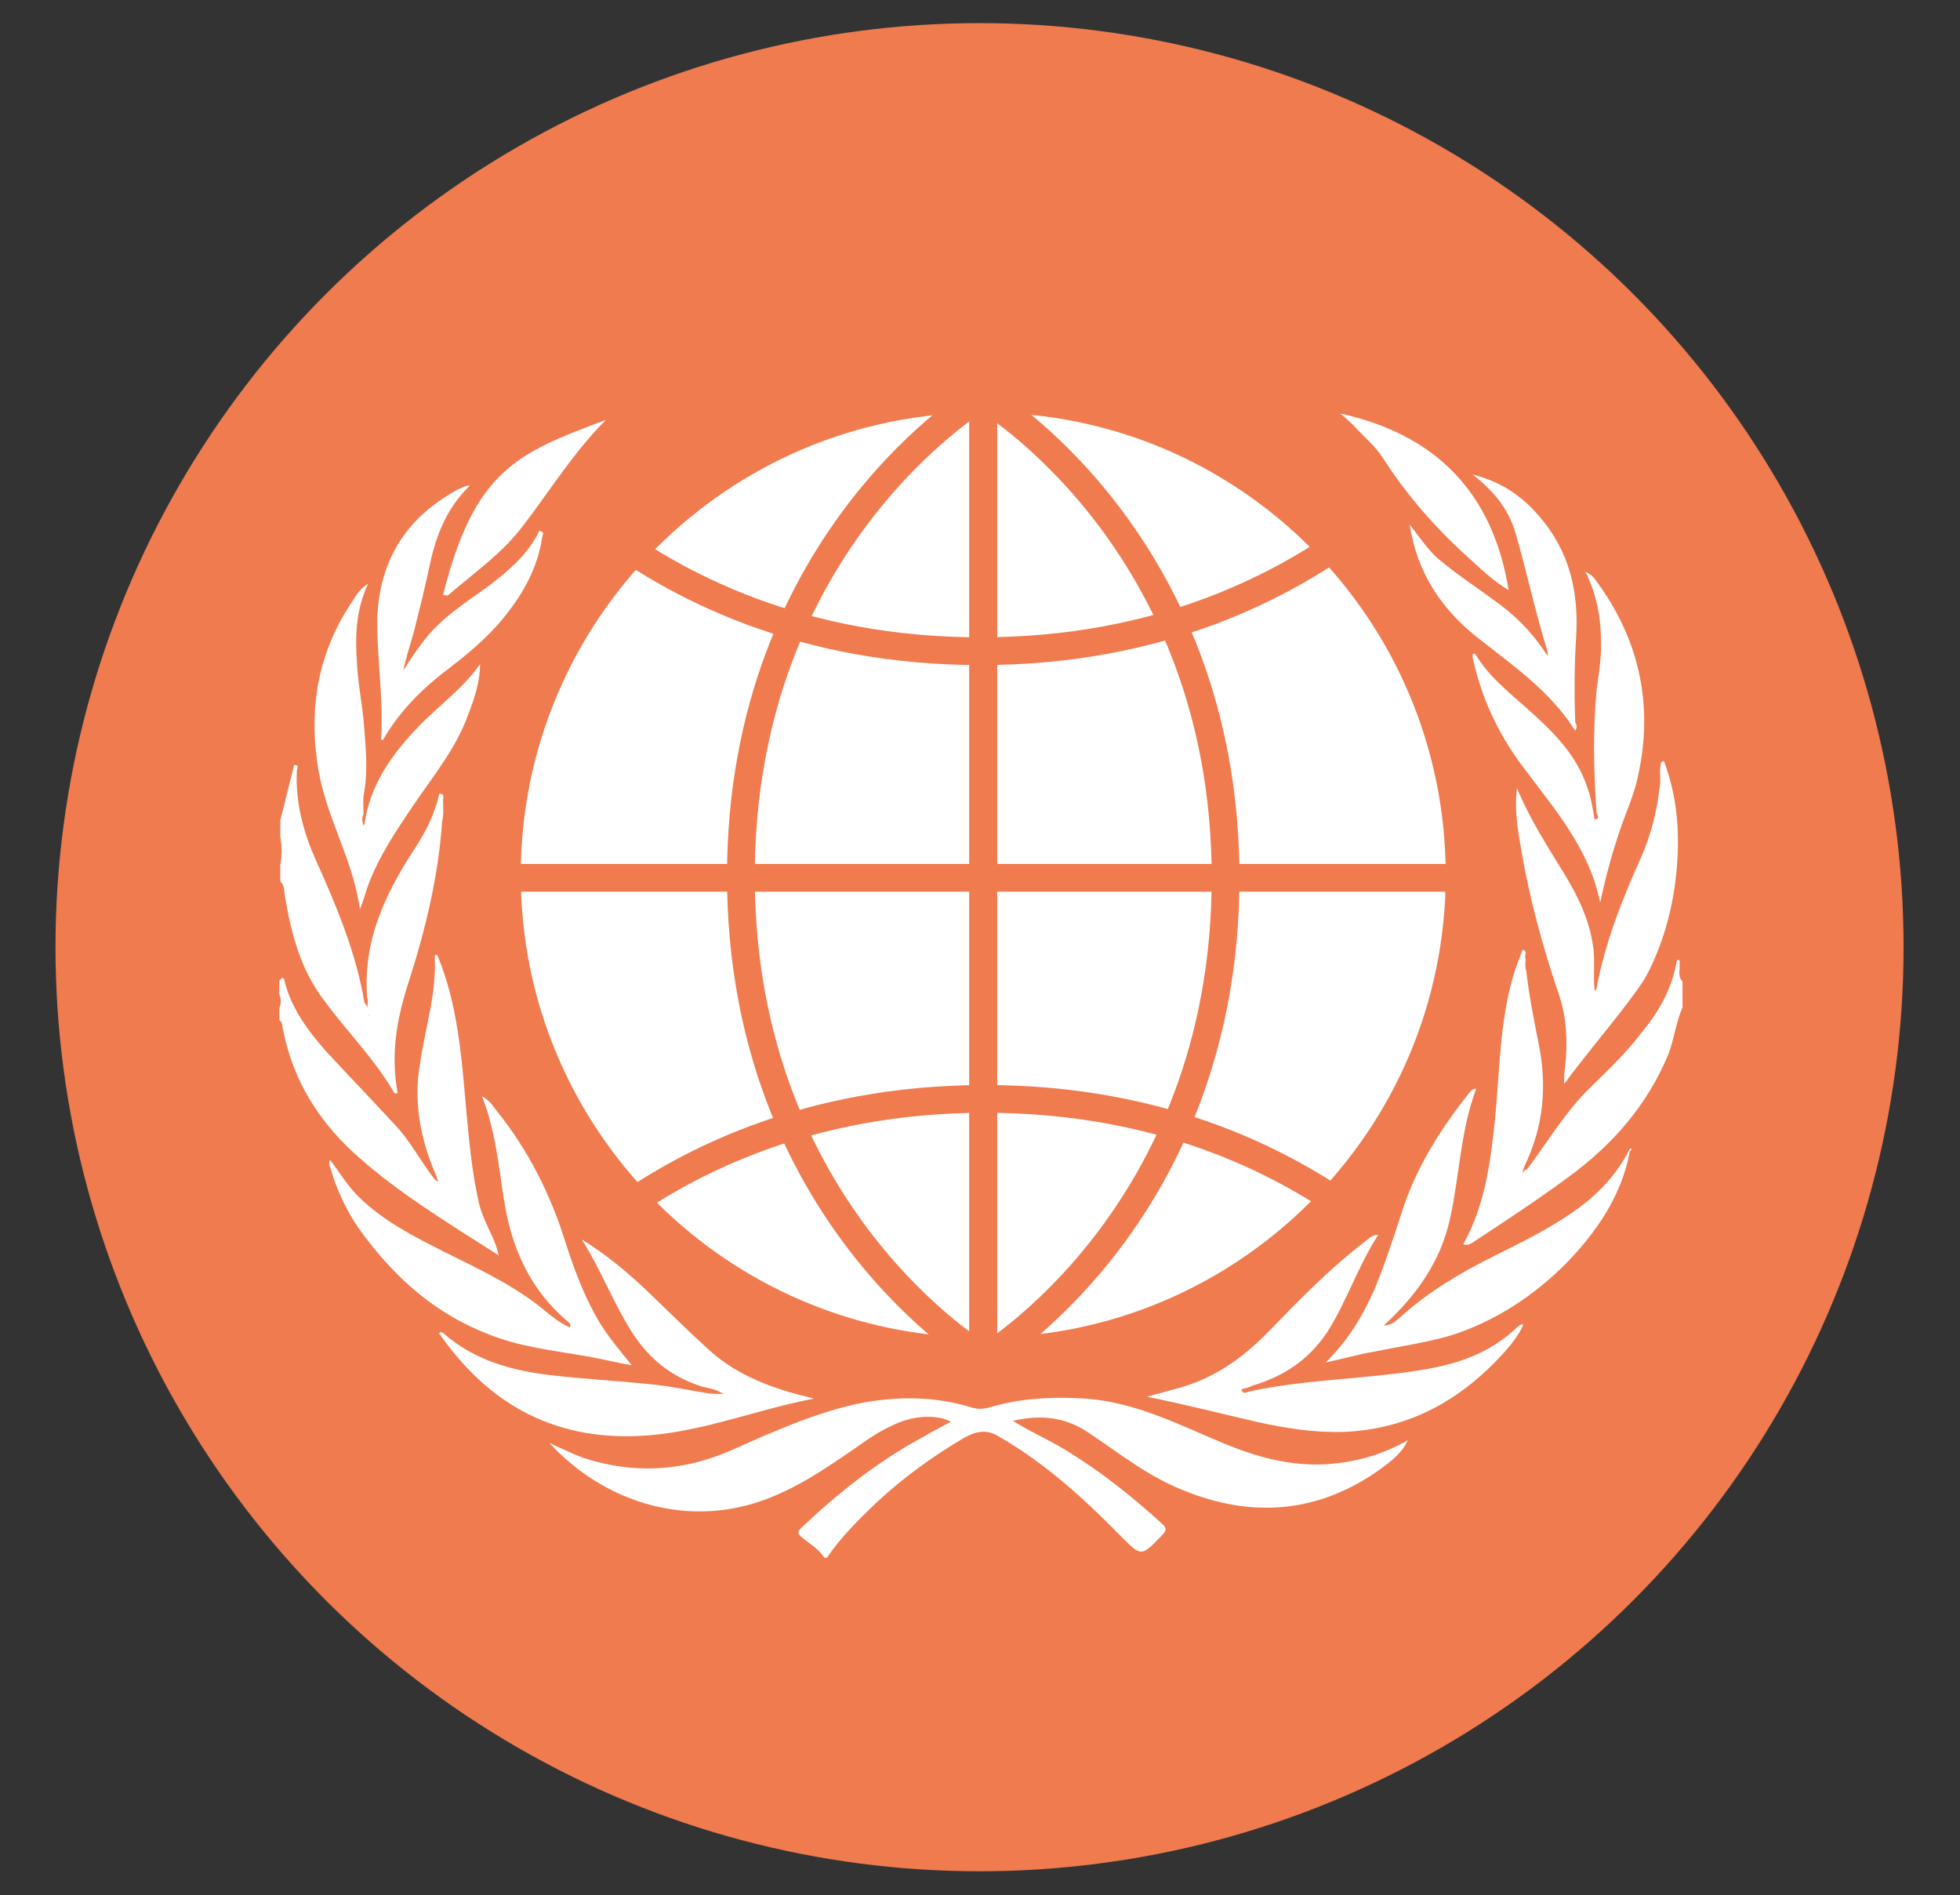 <?xml version="1.0" encoding="utf-8"?>
<!-- Generator: Adobe Illustrator 22.0.1, SVG Export Plug-In . SVG Version: 6.00 Build 0)  -->
<svg version="1.1" id="Capa_1" xmlns="http://www.w3.org/2000/svg" xmlns:xlink="http://www.w3.org/1999/xlink" x="0px" y="0px"
	 viewBox="0 0 211.9 204.9" style="enable-background:new 0 0 211.9 204.9;" xml:space="preserve">
<rect x="0" y="0" width="211.9" height="204.9" fill="#333333" stroke="none"/>
<style type="text/css">
	.st0{fill:#EF7B4F;}
	.st1{fill:#FFFFFF;}
	.st2{fill:none;stroke:#EF7B4F;stroke-width:3;stroke-miterlimit:10;}
</style>
<g>
	<ellipse class="st0" cx="105.9" cy="102.4" rx="99.9" ry="99.9"/>
	<g>
		<path class="st1" d="M156.3,94.6c0,27.6-22.4,50-50,50s-50-22.4-50-50s22.4-50,50-50C133.9,44.5,156.3,66.9,156.3,94.6z"/>
		<path class="st2" d="M106.3,146.8V42.7c0,0-26.2,15.4-26.2,52C80.1,131.4,106.3,146.8,106.3,146.8z"/>
		<path class="st2" d="M106.3,147V42.9c0,0,26.2,15.4,26.2,52C132.5,131.6,106.3,147,106.3,147z"/>
		<path class="st2" d="M51.4,42.9h109.2c0,0-16.1,27.5-54.6,27.5S51.4,42.9,51.4,42.9z"/>
		<path class="st2" d="M161.1,146.3H51.9c0,0,16.1-27.5,54.6-27.5S161.1,146.3,161.1,146.3z"/>
		<line class="st2" x1="156.8" y1="94.9" x2="55.8" y2="94.9"/>
	</g>
	<g>
		<path class="st1" d="M132.2,156c-4.8-2-9.4-4.4-14.8-4.8c-3.2-0.2-6.4-0.1-9.5,0.7c-0.9,0.2-1.7,0.6-2.7,0.3
			c-4.2-1.3-8.4-1.3-12.7-0.4c-4.8,1.1-9.2,3.1-13.7,5.1c-4.7,2-9.5,2.4-14.4,1.1c-1.7-0.4-3.2-1.2-5-2c5.6,6.1,14.3,9.2,22.8,6.3
			c3.8-1.3,7-3.5,10.2-5.7c1.4-1,2.7-1.9,4.3-2.6c2.1-1,4.6-1.1,6.1-0.3c-1.1,0.6-2.1,1.1-3.1,1.7c-4.8,2.6-9.1,6-13.1,9.8
			c-0.4,0.4-0.4,0.6,0.1,1c0.8,0.7,1.8,1.2,2.4,2.2c0.1,0,0.2,0,0.3,0c1.5-2.2,3.4-4.1,5.4-6c2.9-2.7,6.1-5,9.5-7
			c1.3-0.7,2.4-0.9,3.7-0.1c5,2.9,9.2,6.7,13.2,10.8c2.2,2.2,2.2,2.2,4.4-0.1c0.5-0.5,0.6-0.8,0-1.3c-3.3-3-6.7-5.7-10.5-8
			c-1.8-1.1-3.7-1.9-5.6-3.1c3.1-0.7,5.7-0.4,8.2,1.3c3.3,2.2,6.4,4.7,10.2,6.2c7.3,3,14.3,2.5,20.8-1.9c2-1.4,2.9-2.2,3.5-3.5
			c-2.8,1.6-5.7,2.4-8.9,2.6C139.4,158.5,135.8,157.5,132.2,156z"/>
		<path class="st1" d="M39,125.3c3.4,3,7.1,5.4,10.8,7.8c1.4,0.9,2.7,1.7,4.1,2.6c-0.2-1-0.6-1.9-1-2.7c-0.5-1.1-1-2.2-1.2-3.3
			c-0.7-3.2-1-6.5-1.3-9.8c-0.5-5.6-0.9-11.3-3.1-16.6c-0.1-0.1-0.2-0.1-0.3,0c0.1,1.8-0.1,3.6-0.4,5.4c-0.5,2.6-1.1,5.2-1.4,7.8
			c-0.3,3.8,0.5,7.3,2,10.7c0,0.2,0.1,0.3,0.2,0.5c-0.2,0-0.3-0.1-0.4-0.2c-1.5-1.9-2.6-4.1-4.3-5.9c-2.5-2.7-5-5.3-7.5-8
			c-2-2.3-3.8-4.7-4.5-7.8c-0.3-0.2-0.3,0.1-0.5,0.2c0,0.5,0,1,0,1.5c0.2,0.5,0.2,1,0,1.5c0,0.4,0,0.8,0,1.3c0.4,0.2,0.3,0.7,0.4,1
			C31.7,117,34.7,121.6,39,125.3z"/>
		<path class="st1" d="M181.6,104.3c-0.1-0.2,0.2-0.6-0.3-0.5c-0.5,3-1.9,5.5-3.8,7.8c-1.8,2.4-4,4.4-6.1,6.5
			c-2.4,2.5-4.2,5.5-6.3,8.3c-0.3,0.1-0.4,0.3-0.5,0.4c0-0.1,0.1-0.4,0.2-0.7c2.1-4.3,2.5-8.8,1.5-13.5c-0.5-2.5-1-5.1-1.3-7.7
			c-0.2-0.5,0-1-0.1-1.4c-0.1-0.3,0.3-0.8-0.3-0.8c-0.5,1.3-1,2.6-1.3,3.9c-1.2,4.8-1.2,9.8-1.7,14.7c-0.5,4.6-1.1,9.1-3.4,13.2
			c0.4,0.2,0.6,0,0.9-0.1c3.5-2.3,7-4.6,10.4-7.1c4.8-3.5,8.6-7.8,10.9-13.4c0.6-1.6,0.8-3.4,1.5-5c0-0.9,0-1.8,0-2.8
			C181.4,105.6,181.6,105,181.6,104.3z"/>
		<path class="st1" d="M35,108.1c2.5,3.4,5.5,6.4,7.6,10c0,0.1,0.2,0.1,0.4,0.1c-0.8-4.2-0.1-8.1,1.2-12.1
			c1.8-5.6,3.2-11.4,3.6-17.3c0.2-0.8,0.1-1.5,0.1-2.3c0-0.3,0.2-0.7-0.4-0.7C47,88,46,90,44.8,91.8c-3.2,4.9-5.6,10-5.1,16.1
			c0.2,0.4-0.1,0.8,0.1,1.2c0,0.2,0.1,0.3,0.1,0.5c0,0.1,0.1,0.2,0,0.3c0-0.1,0-0.2,0-0.4c-0.1-0.4-0.2-0.8-0.5-1.1
			c-0.9-5.4-3-10.4-5.2-15.3c-1.4-3.1-2.3-6.4-2.1-9.9c0.1-0.3,0.2-0.5-0.3-0.5c-0.5,2-1,4-1.5,6c0,0.6,0,1.2,0,1.8c0.2,1,0.2,2,0,3
			c0,0.6,0,1.2,0,1.8c0.5,0.4,0.4,1.1,0.5,1.6C31.5,101,32.5,104.8,35,108.1z"/>
		<path class="st1" d="M176.2,124.2c-1.4,2.8-3.5,5-6.1,6.8c-2.7,1.9-5.6,3.3-8.6,4.8c-3.6,1.8-7,3.8-10,6.5c-0.5,0.4-1,1-1.9,1
			c3.6-3.3,6.2-7,7.2-11.7c1-4.6,1.1-9.4,2.8-13.9c-0.5,0-0.6,0.3-0.8,0.5c-3.1,3.9-5.8,8.2-7.3,13c-0.9,2.8-1.8,5.5-2.9,8.2
			c-1.3,2.9-2.9,5.6-5.3,7.9c1.9-0.4,3.6-0.9,5.4-1.2c2.9-0.6,5.9-1,8.7-1.9c4.6-1.6,8.5-4.2,11.9-7.6c3.3-3.4,6-7.3,6.9-12.1
			C176.5,124.2,176.4,124.1,176.2,124.2z"/>
		<path class="st1" d="M63.3,146.6c1.7,0.3,3.3,0.7,5,1c-1.2-1.5-2.4-2.9-3.4-4.5c-1.7-2.8-2.8-5.8-3.8-8.9c-1.6-5.1-4-9.9-7.4-14.1
			c-0.4-0.5-0.7-1.1-1.6-1.6c1.5,3.8,1.8,7.6,2.4,11.3c0.8,5.1,2.8,9.6,6.8,13c0.2,0.2,0.5,0.3,0.3,0.7c-1.4-0.6-2.5-1.7-3.7-2.6
			c-3.6-2.7-7.7-4.4-11.7-6.5c-2.9-1.5-5.6-3.1-7.8-5.4c-1-1.1-1.8-2.4-2.7-3.6c-0.2,0.3-0.1,0.5,0,0.8c0.8,2.8,2.1,5.4,3.9,7.7
			c3.5,4.6,7.7,8.2,13.1,10.3C56.1,145.6,59.8,146,63.3,146.6z"/>
		<path class="st1" d="M164.4,143.2c-0.1,0.1-0.3,0.2-0.4,0.3c-2.9,2.8-6.5,4-10.3,4.6c-6.1,1-12.4,1-18.5,2.3c-0.3,0-0.8,0.5-1-0.2
			c0.4-0.1,0.8-0.2,1.2-0.4c3.4-1,6.1-2.8,8.1-5.8c2.1-3.3,3.3-7.1,5.5-10.5c-0.7,0-1,0.4-1.4,0.7c-3.8,2.9-7.1,6.3-10.4,9.7
			c-2.9,3-6.2,5.3-10.3,6.3c-1,0.3-1.9,0.5-2.9,0.8c4,0.8,7.9,1.8,11.8,2.7c3.1,0.7,6.3,1.2,9.5,1.1c7.1-0.3,12.8-3.5,17.5-8.8
			c0.7-0.8,1.4-1.7,1.9-2.8C164.6,143.2,164.5,143.2,164.4,143.2z"/>
		<path class="st1" d="M70.9,155.1c5.8-0.6,11.3-2.8,17.1-3.9c-0.5-0.1-1-0.3-1.6-0.4c-3.7-1-7.1-2.4-9.9-5c-2.2-2-4.3-4.1-6.5-6.2
			c-2.2-2.1-4.5-4-7.1-5.6c2.1,3.3,3.5,7.1,5.6,10.3c1.8,2.7,4.2,4.6,7.4,5.6c0.8,0.2,1.6,0.3,2.3,0.8c-0.6,0-1.2,0-1.8-0.1
			c-1.9-0.3-3.7-0.7-5.6-0.9c-3.7-0.4-7.4-0.6-11-1c-4.4-0.5-8.5-1.6-11.9-4.6c-0.1-0.1-0.3-0.1-0.4,0c0,0.1,0,0.2,0.1,0.2
			c0.1,0.1,0.1,0.2,0.2,0.3C53.6,152.7,61.3,156.1,70.9,155.1z"/>
		<path class="st1" d="M177.5,92.5c-2.1,4.7-4,9.4-4.9,14.4c-0.1,0-0.2,0.5-0.2,0.1c-0.2-1.6,0.1-3.2-0.2-4.9
			c-0.5-3.3-2.1-6.1-3.8-8.8c-1.6-2.6-3.2-5.2-4.4-8.1c-0.3,2.3,0.1,4.6,0.5,6.9c0.9,5.2,2.3,10.3,4,15.3c0.9,2.6,1,5.3,0.7,8
			c-0.1,0.6-0.1,1.2-0.1,1.8c2.2-3,4.6-5.8,6.8-8.7c0.8-1.1,1.7-2.2,2.3-3.4c1.8-3.6,2.8-7.5,3.1-11.5c0.3-3.8,0-7.6-1.4-11.3
			c-0.5,0-0.3,0.4-0.4,0.6c-0.1,0.8,0.1,1.6-0.1,2.4C179.1,87.8,178.5,90.2,177.5,92.5z"/>
		<path class="st1" d="M172.6,74.7c-0.4,4.4-0.3,8.7,0,13.1c0,0.3,0.5,0.7-0.2,0.8c-0.2-1.2-0.4-2.4-0.8-3.5
			c-1.2-3.6-3.8-6.1-6.5-8.5c-2-1.8-4.2-3.5-5.6-5.9c-0.2-0.1-0.3,0-0.3,0.3c0.9,4.3,2.7,8.2,5.3,11.7c3.4,4.6,7.3,8.9,8.5,14.9
			c0.6-2.9,1.4-5.8,2.4-8.6c0.5-1.4,1.1-2.8,1.5-4.3c2-8,0.5-15.4-4.4-22c-0.4-0.5-0.4-0.5-1.1-0.9c1.3,2.6,1.7,5.2,1.7,8
			C173.1,71.4,172.8,73.1,172.6,74.7z"/>
		<path class="st1" d="M38.9,98.3c0.4-0.9,0.6-1.8,0.9-2.6c1.2-3.2,3.1-6,5-8.8c2.1-3.1,4.5-6,5.8-9.6c0.7-1.8,1.3-3.6,1.3-5.5
			c-1.9,2.7-4.5,4.5-6.7,6.8c-2.9,3-5.2,6.3-5.8,10.5c-0.1,0.1-0.2,0.3-0.2,0.4s0,0.2,0,0.2c0,0.2,0,0.2,0,0.3l0,0l0,0
			c0,0,0,0,0-0.1s0-0.2,0.1-0.4c0-0.4-0.3-0.9,0-1.5c0-0.8-0.1-1.7,0.1-2.5c0.4-2.6,0.1-5.1-0.1-7.7c-0.2-2-0.6-4-0.7-6
			c-0.2-2.8-0.2-5.7,1.2-8.7c-1.1,0.7-1.4,1.5-1.9,2.2c-3.4,5.2-4.5,10.9-3.6,17.1C35,88,38.2,92.8,38.9,98.3z"/>
		<path class="st1" d="M163.9,57.8c1.2,4.2,2.1,8.4,3.4,12.6c0,0.2,0.1,0.4,0,0.5c0-0.1-0.1-0.2-0.2-0.3c-1.5-2.3-3.4-4.2-5.7-5.8
			c-1.9-1.4-3.9-2.7-5.8-4.3c-1.2-1-2.1-2.4-3.2-3.8c0.8,5.2,3.4,9.1,7.3,12.2c3.8,3,7.9,5.8,10.6,10.1c0.2-0.3,0.2-0.6,0-0.9
			c-0.1-3.1-0.1-6.1,0.1-9.2c0.3-4.9-0.7-9.3-4-13.1c-1.8-2.1-4-3.7-7.2-4.5C161.7,53.2,163.2,55.3,163.9,57.8z"/>
		<path class="st1" d="M41.2,79.9c0,0,0.1,0.1,0.2,0.1c1.6-2.8,3.8-5.1,6.3-7.1c2.5-1.9,4.9-3.8,6.9-6.3s3.5-5.2,4-8.4
			c0-0.3,0.4-0.7-0.3-0.8c-1.2,2.5-3.2,4.2-5.4,5.9c-2.5,1.8-5.2,3.5-7.1,6c-0.8,1-1.5,2.1-2.2,3.2c0.3-1.5,0.8-2.9,1.2-4.4
			c0.6-2.4,1.2-4.8,1.7-7.2c0.7-3.2,1.9-6.1,4.3-8.4c-0.4,0-0.7,0.1-1,0.3c-0.3,0.1-0.5,0.2-0.8,0.4c-5.2,3-7.9,7.4-8.2,13.4
			C40.7,71.1,41.5,75.5,41.2,79.9z"/>
		<path class="st1" d="M146.9,46.6c0.9,0.9,1.9,1.8,2.6,2.9c2.7,4.2,5.9,7.8,9.6,11.1c1.3,1.2,2.5,2.3,4,3.2
			c-1.7-10.5-7.8-16.8-18.2-19.1C145.6,45.3,146.3,45.9,146.9,46.6z"/>
		<path class="st1" d="M48.5,64.3c2.8-2.4,5.8-4.5,8-7.4c3-3.9,5.5-8,9-11.5c-9.7,3.6-14.2,5.5-17.6,18.9
			C48.2,64.4,48.4,64.4,48.5,64.3z"/>
	</g>
</g>
</svg>
